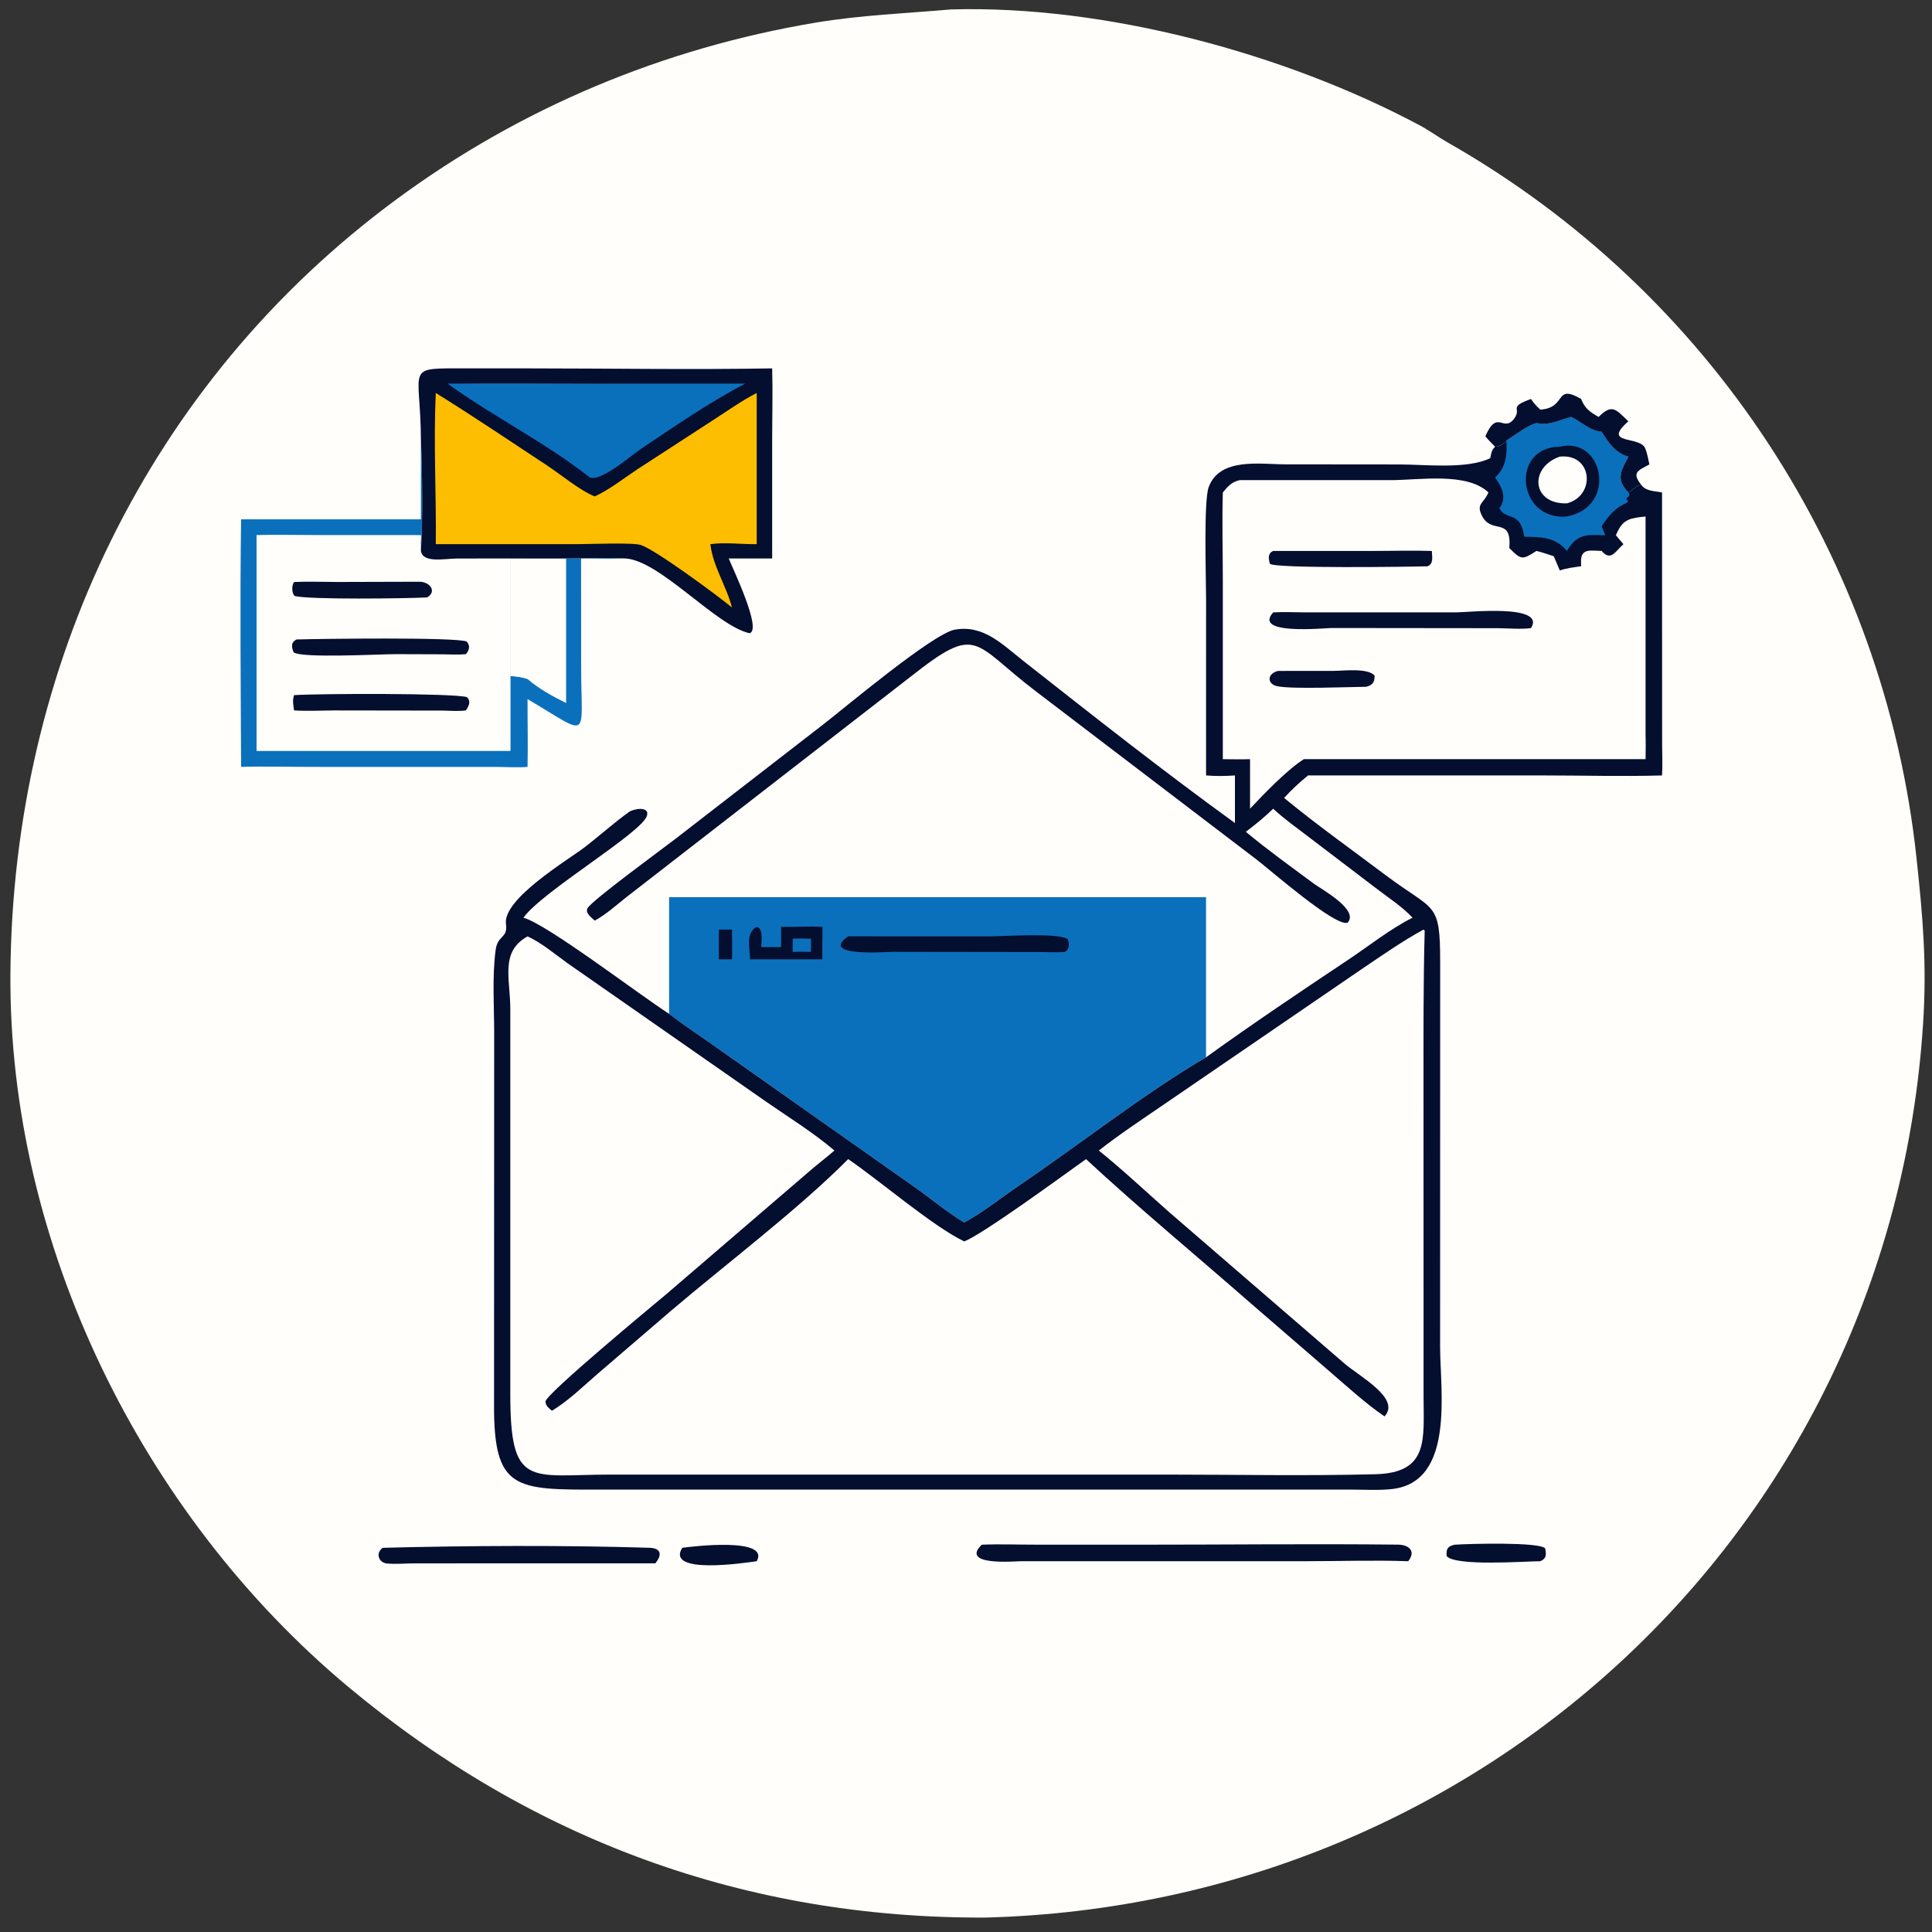 <svg width="74" height="74" viewBox="0 0 74 74" fill="none" xmlns="http://www.w3.org/2000/svg">
<rect x="0" y="0" width="74" height="74" fill="#333333" stroke="none"/>
<g clip-path="url(#clip0_323_14566)">
<path d="M36.42 0.362C42.338 0.19 49.209 2.047 54.362 4.792C54.736 4.991 55.081 5.247 55.45 5.457C65.485 11.171 72.177 21.351 73.408 32.876C73.648 35.128 73.809 36.918 73.657 39.234C72.404 58.418 56.869 72.945 37.752 73.447C28.6 73.488 20.386 70.495 13.33 64.602C5.441 58.013 0.322 47.631 0.399 37.279C0.487 25.579 5.654 14.67 15.174 7.644C19.934 4.13 25.414 1.841 31.246 0.866C32.96 0.58 34.692 0.512 36.42 0.362Z" fill="#FFFEFA"/>
<path d="M26.131 59.285C26.473 59.236 29.507 58.864 28.984 59.798C28.561 59.858 25.487 60.327 26.131 59.285Z" fill="#040E2F"/>
<path d="M55.717 59.166C56.254 59.128 58.964 59.055 59.184 59.306C59.227 59.554 59.242 59.687 58.999 59.798C58.434 59.799 55.725 60.004 55.409 59.598C55.392 59.325 55.444 59.224 55.717 59.166Z" fill="#040E2F"/>
<path d="M58.999 15.69C60.035 15.62 59.518 14.682 60.561 15.281C60.703 15.651 60.902 15.781 61.23 15.97C61.749 15.453 61.886 15.676 62.37 16.137C61.334 17.048 62.805 16.683 63.013 17.168C63.094 17.359 63.129 17.587 63.176 17.788C62.742 18.023 62.484 18.097 62.863 18.568C62.663 18.595 62.545 18.776 62.37 18.862C61.886 18.355 62.068 18.07 62.37 17.491C61.885 17.368 61.596 16.942 61.347 16.537C60.908 16.509 60.567 16.157 60.182 15.97C59.8 16.067 59.289 16.317 58.9 16.213C58.704 16.16 57.988 16.692 57.697 16.877C57.614 16.997 57.416 17.113 57.266 17.11C57.137 16.98 57.008 16.853 56.892 16.712C57.355 15.641 57.583 16.597 58.001 16.027C58.299 15.62 57.741 15.612 58.64 15.281C58.748 15.443 58.852 15.562 58.999 15.69Z" fill="#040E2F"/>
<path d="M14.659 59.285C17.909 59.2 21.631 59.182 24.88 59.284C25.332 59.298 25.364 59.561 25.1 59.879L15.875 59.88C15.534 59.883 15.164 59.916 14.826 59.886C14.498 59.857 14.375 59.487 14.659 59.285Z" fill="#040E2F"/>
<path d="M37.603 59.166C38.282 59.137 38.975 59.164 39.655 59.164L43.657 59.165C46.953 59.166 50.253 59.127 53.548 59.163C53.967 59.167 54.246 59.415 53.937 59.798C52.623 59.752 51.291 59.798 49.975 59.798L39.114 59.798C38.878 59.798 36.757 59.99 37.603 59.166Z" fill="#040E2F"/>
<path d="M16.121 16.877C16.176 18.09 16.198 19.913 16.121 21.102C16.109 20.9 16.113 20.704 16.121 20.502L11.964 20.5C11.253 20.5 10.537 20.481 9.827 20.502V28.755H19.547V25.894V21.39H20.049H21.682C22.436 21.392 23.209 21.355 23.961 21.39C23.394 21.408 22.824 21.394 22.257 21.39L22.259 25.603C22.268 28.354 22.638 28.221 20.206 26.776C20.203 27.642 20.226 28.508 20.206 29.374C19.849 29.405 19.482 29.378 19.124 29.376L11.922 29.374C11.027 29.374 10.128 29.346 9.234 29.374C9.222 26.216 9.188 23.049 9.234 19.891H16.121V16.877Z" fill="#0B70BC"/>
<path d="M19.547 21.391H20.049H21.683V26.927C21.18 26.68 20.628 26.377 20.206 26.008C19.986 25.928 19.778 25.905 19.547 25.894V21.391Z" fill="#FFFEFA"/>
<path d="M19.547 21.391H20.049L20.047 24.029C20.045 24.665 19.929 25.416 20.206 26.008C19.986 25.928 19.778 25.905 19.547 25.894V21.391Z" fill="#FFFEFA"/>
<path d="M9.827 20.502C10.537 20.481 11.253 20.5 11.964 20.5L16.121 20.502C16.113 20.704 16.109 20.9 16.121 21.102C16.196 21.585 17.04 21.394 17.502 21.394L19.547 21.39V25.894V28.755H9.827V20.502Z" fill="#FFFEFA"/>
<path d="M11.264 22.292C11.814 22.267 12.376 22.29 12.927 22.291L16.061 22.282C16.448 22.279 16.756 22.645 16.36 22.883C15.55 22.925 11.85 22.973 11.283 22.828C11.17 22.7 11.168 22.426 11.264 22.292Z" fill="#040E2F"/>
<path d="M11.36 24.493C12.184 24.468 17.495 24.398 17.878 24.573C18.017 24.739 17.979 24.897 17.846 25.056C17.547 25.085 17.231 25.062 16.93 25.061L15.167 25.055C14.592 25.054 11.553 25.22 11.247 24.985C11.155 24.767 11.146 24.595 11.36 24.493Z" fill="#040E2F"/>
<path d="M11.264 26.625C12.295 26.562 17.337 26.547 17.887 26.701C18.048 26.864 17.959 27.036 17.846 27.21C17.564 27.25 17.25 27.221 16.964 27.217L12.773 27.211C12.271 27.214 11.765 27.242 11.264 27.21C11.233 27.009 11.196 26.822 11.264 26.625Z" fill="#040E2F"/>
<path d="M16.122 16.877C16.114 13.976 15.438 14.111 17.896 14.11L20.255 14.11C23.36 14.111 26.473 14.163 29.576 14.11C29.601 15.031 29.576 15.957 29.576 16.878L29.576 21.39H27.912C28.066 21.781 29.203 24.134 28.708 24.254C27.426 23.969 25.293 21.478 23.961 21.39C23.209 21.355 22.437 21.392 21.682 21.39H20.049H19.547L17.502 21.393C17.041 21.394 16.196 21.585 16.122 21.102C16.199 19.913 16.176 18.09 16.122 16.877Z" fill="#040E2F"/>
<path d="M23.193 14.694H28.541C27.171 15.411 25.835 16.333 24.551 17.192C24.161 17.453 23.026 18.457 22.59 18.288C20.879 16.939 18.904 15.968 17.143 14.694C19.159 14.673 21.177 14.694 23.193 14.694Z" fill="#0B70BC"/>
<path d="M22.78 19.014C23.346 18.755 23.898 18.315 24.418 17.971L27.285 16.11C27.842 15.752 28.395 15.355 28.984 15.051V20.161V20.843C28.402 20.851 27.782 20.763 27.208 20.843C27.314 21.713 27.822 22.436 28.037 23.27C27.484 22.808 25.12 21.068 24.553 20.877C24.243 20.772 22.579 20.842 22.128 20.842L16.692 20.843C16.713 18.92 16.602 16.97 16.692 15.051C18.12 15.941 19.533 16.889 20.937 17.817C21.467 18.167 22.222 18.793 22.78 19.014Z" fill="#FDBD00"/>
<path d="M25.628 34.364H46.194V40.496C43.819 41.885 41.326 43.854 39.012 45.422C38.328 45.885 37.657 46.434 36.93 46.823C36.313 46.454 35.724 45.962 35.137 45.542L27.23 39.971C26.696 39.594 26.145 39.231 25.628 38.832V34.364Z" fill="#0B70BC"/>
<path d="M27.536 35.605H28.037C28.041 35.984 28.05 36.365 28.037 36.744H27.536C27.527 36.365 27.535 35.984 27.536 35.605Z" fill="#040E2F"/>
<path d="M29.917 35.5C30.444 35.513 30.969 35.473 31.497 35.5C31.51 35.704 31.499 35.912 31.497 36.117V36.744H28.727C28.728 36.32 28.541 35.742 28.984 35.5C29.25 35.562 29.157 36.064 29.158 36.276H29.917C29.92 36.017 29.918 35.759 29.917 35.5Z" fill="#040E2F"/>
<path d="M30.361 35.954C30.593 35.941 30.826 35.95 31.059 35.954C31.072 36.123 31.063 36.292 31.059 36.461C30.825 36.45 30.595 36.452 30.361 36.461C30.359 36.292 30.36 36.123 30.361 35.954Z" fill="#0B70BC"/>
<path d="M32.487 35.864L37.912 35.866C38.41 35.866 40.596 35.711 40.902 35.979C40.958 36.167 40.971 36.354 40.786 36.461C40.448 36.49 40.09 36.464 39.75 36.464L34.143 36.456C34.054 36.456 31.327 36.668 32.487 35.864Z" fill="#040E2F"/>
<path d="M60.182 15.97C60.567 16.157 60.909 16.509 61.347 16.537C61.596 16.942 61.885 17.368 62.37 17.49C62.068 18.069 61.886 18.354 62.37 18.862C62.546 18.776 62.664 18.594 62.863 18.568C63.038 18.821 63.382 18.806 63.66 18.862L63.663 28.503C63.663 28.9 63.684 29.305 63.66 29.701C62.158 29.745 60.641 29.701 59.137 29.701L50.103 29.701C49.774 29.966 49.468 30.25 49.184 30.563C50.437 31.592 51.763 32.537 53.06 33.511C54.961 34.941 55.161 34.487 55.162 36.864L55.16 51.607C55.16 53.262 55.737 56.775 53.306 57.035C52.8 57.09 52.258 57.055 51.748 57.055L22.988 57.056C19.727 57.06 18.904 57.083 18.923 53.765L18.928 39.559C18.927 38.521 18.848 37.411 18.985 36.381C19.061 35.804 19.458 35.953 19.38 35.388C19.249 34.43 21.77 32.928 22.379 32.462C22.953 32.022 23.503 31.524 24.088 31.103C24.264 30.976 24.887 30.865 24.781 31.241C24.598 31.892 20.77 34.139 20.049 35.15C20.957 35.399 24.464 38.086 25.628 38.832C26.145 39.231 26.697 39.594 27.23 39.971L35.137 45.542C35.724 45.962 36.313 46.454 36.93 46.823C37.657 46.434 38.328 45.885 39.012 45.422C41.326 43.854 43.819 41.886 46.195 40.496C47.979 39.21 49.799 37.989 51.629 36.768C52.439 36.228 53.234 35.589 54.103 35.15C53.722 34.739 53.207 34.404 52.761 34.063L50.111 32.046C49.661 31.698 49.181 31.365 48.767 30.975C48.442 31.293 48.08 31.586 47.718 31.86C48.551 32.554 49.449 33.198 50.321 33.844C50.625 34.068 52.069 34.85 51.616 35.342C51.144 35.511 48.635 33.305 48.121 32.916L39.694 26.493C37.219 24.616 37.486 23.864 34.874 25.922L24 34.357C23.603 34.671 23.226 35.017 22.781 35.262C22.663 35.153 22.396 34.965 22.507 34.781C22.695 34.469 25.361 32.524 25.883 32.121L31.561 27.725C32.356 27.108 35.734 24.269 36.568 24.118C37.664 23.919 38.389 24.679 39.177 25.299C41.854 27.406 44.542 29.527 47.301 31.524V29.701C46.927 29.727 46.569 29.732 46.195 29.701L46.196 22.961C46.196 22.19 46.098 19.202 46.294 18.662C46.713 17.509 48.278 17.785 49.224 17.785L53.602 17.789C54.569 17.789 56.183 17.982 57.078 17.55L57.119 17.37C57.147 17.245 57.179 17.198 57.266 17.11C57.416 17.113 57.615 16.997 57.697 16.877C57.988 16.692 58.704 16.16 58.9 16.212C59.289 16.317 59.801 16.066 60.182 15.97Z" fill="#040E2F"/>
<path d="M60.182 15.97C60.567 16.157 60.908 16.509 61.347 16.537C61.596 16.942 61.885 17.368 62.37 17.49C62.068 18.069 61.886 18.354 62.37 18.862L62.409 18.918C62.418 19.047 62.354 19.001 62.29 19.106L62.356 19.192C62.337 19.34 61.912 19.254 61.347 20.16L61.485 20.502C60.776 20.48 60.415 20.43 60.015 21.102C59.576 20.569 59.039 20.566 58.385 20.558C58.226 19.523 57.669 19.963 57.43 19.467C57.73 19.073 57.527 18.655 57.266 18.288C57.686 17.91 57.73 17.411 57.697 16.877C57.988 16.692 58.704 16.16 58.9 16.212C59.289 16.317 59.8 16.066 60.182 15.97Z" fill="#0B70BC"/>
<path d="M59.744 17.11C61.422 16.703 61.963 19.418 60.015 19.782C58.113 19.957 57.834 17.121 59.744 17.11Z" fill="#040E2F"/>
<path d="M59.743 17.49C61.002 17.357 61.134 18.987 60.014 19.28C58.662 19.319 58.565 17.895 59.743 17.49Z" fill="#FFFEFA"/>
<path d="M47.481 18.39L53.286 18.39C54.369 18.389 56.186 18.077 57.011 18.862C56.823 19.297 56.533 19.287 56.759 19.748C57.127 20.498 57.914 19.762 57.809 20.991C58.268 21.453 58.31 21.45 58.849 21.102C59.073 21.153 59.294 21.235 59.513 21.306C59.592 21.486 59.667 21.669 59.744 21.85C60.008 21.758 60.285 21.728 60.561 21.689L60.557 21.5C60.549 20.983 60.956 21.094 61.347 21.102C61.703 21.52 61.874 21.111 62.181 20.843L61.892 20.502L61.942 20.392C62.181 19.866 62.474 19.845 63.029 19.782V28.165C63.04 28.469 63.032 28.774 63.029 29.078H49.94C49.294 29.489 48.417 30.402 47.879 30.975V29.078C47.532 29.088 47.184 29.082 46.837 29.078V22.259C46.837 21.13 46.803 19.99 46.837 18.862C47.026 18.629 47.182 18.458 47.481 18.39Z" fill="#FFFEFA"/>
<path d="M48.953 25.698L51.105 25.696C51.435 25.695 52.427 25.573 52.651 25.886C52.648 26.136 52.575 26.237 52.331 26.305C51.633 26.313 49.514 26.401 48.933 26.286C48.502 26.2 48.545 25.788 48.953 25.698Z" fill="#040E2F"/>
<path d="M48.768 21.103L52.637 21.102C53.371 21.102 54.109 21.078 54.843 21.103C54.849 21.32 54.922 21.593 54.678 21.69C54.015 21.71 48.865 21.782 48.642 21.595C48.581 21.39 48.554 21.194 48.768 21.103Z" fill="#040E2F"/>
<path d="M48.767 23.456C49.157 23.431 49.557 23.455 49.948 23.455L55.795 23.455C56.224 23.455 59.234 23.125 58.64 24.058C58.237 24.109 57.786 24.065 57.379 24.061L51.009 24.054C50.74 24.054 47.965 24.34 48.767 23.456Z" fill="#040E2F"/>
<path d="M54.525 35.605L54.569 35.646C54.513 37.684 54.524 39.721 54.524 41.76L54.526 53.473C54.527 55.13 54.741 56.411 52.687 56.466C50.017 56.536 47.333 56.48 44.662 56.48L23.39 56.48C20.284 56.482 19.534 57.042 19.546 53.332L19.546 38.65C19.544 37.467 19.147 36.459 20.206 35.865C20.741 36.107 21.269 36.56 21.75 36.902L29.334 42.19C30.206 42.797 31.152 43.378 31.96 44.068C31.654 44.335 31.33 44.579 31.023 44.844L25.525 49.567C25.049 49.966 20.877 53.415 20.893 53.685C20.902 53.85 21.025 53.937 21.141 54.035C21.771 53.658 22.334 53.099 22.891 52.62L25.701 50.206C27.781 48.435 30.598 46.304 32.487 44.397C33.693 45.218 35.722 46.967 36.93 47.548C37.619 47.295 40.737 45.01 41.597 44.397C43.642 46.292 45.793 48.069 47.89 49.905L50.929 52.531C51.608 53.114 52.292 53.746 53.03 54.252C53.663 53.566 52.097 52.741 51.491 52.222L44.777 46.424C43.886 45.638 43.012 44.813 42.087 44.068C42.87 43.454 43.704 42.903 44.524 42.341L52.208 37.083C52.968 36.573 53.72 36.043 54.525 35.605Z" fill="#FFFEFA"/>
</g>
<defs>
<clipPath id="clip0_323_14566">
<rect width="74" height="74" fill="white"/>
</clipPath>
</defs>
</svg>

